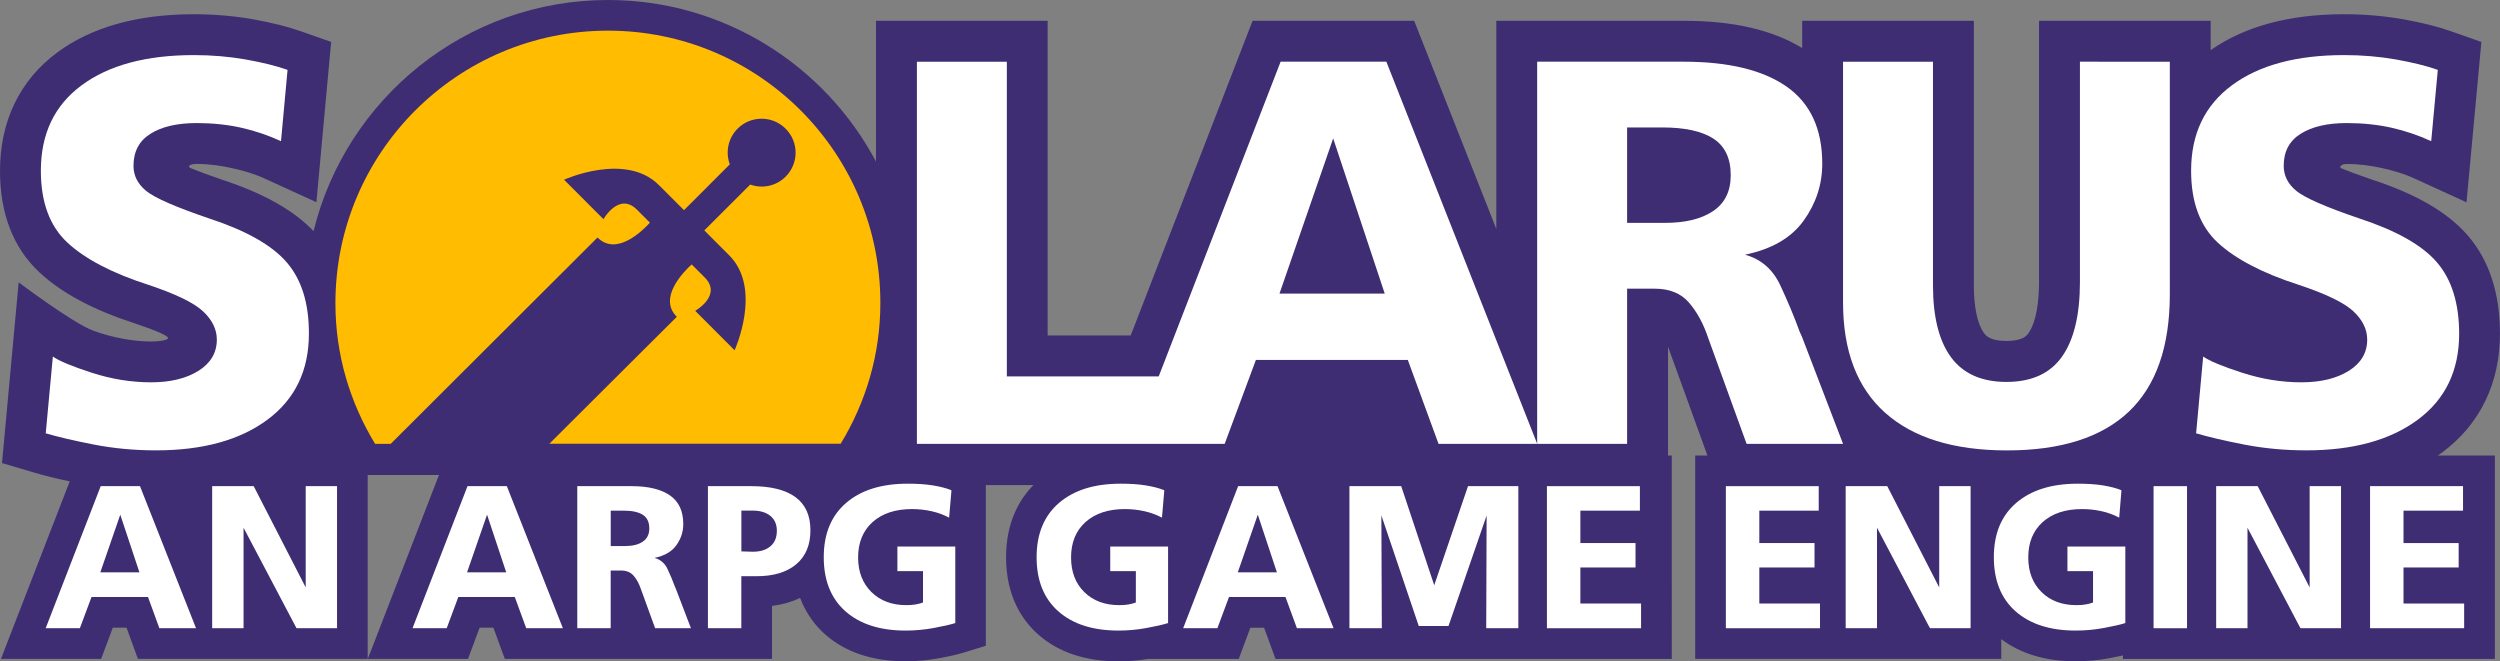 <?xml version="1.0" encoding="UTF-8" standalone="no"?>
<svg
   enable-background="new 0 0 450 120"
   height="1016"
   viewBox="0 0 3840 1016"
   width="3840"
   version="1.1"
   id="svg23"
   sodipodi:docname="solarus.svg"
   inkscape:version="1.3.2 (091e20e, 2023-11-25)"
   xmlns:inkscape="http://www.inkscape.org/namespaces/inkscape"
   xmlns:sodipodi="http://sodipodi.sourceforge.net/DTD/sodipodi-0.dtd"
   xmlns="http://www.w3.org/2000/svg"
   xmlns:svg="http://www.w3.org/2000/svg">
  <rect x="0" y="0" width="3840" height="1016" fill="#808080" stroke="none"/>
  <defs
     id="defs23" />
  <sodipodi:namedview
     id="namedview23"
     pagecolor="#ffffff"
     bordercolor="#000000"
     borderopacity="0.25"
     inkscape:showpageshadow="2"
     inkscape:pageopacity="0.0"
     inkscape:pagecheckerboard="0"
     inkscape:deskcolor="#d1d1d1"
     inkscape:zoom="0.23231886"
     inkscape:cx="1919.7753"
     inkscape:cy="507.92261"
     inkscape:window-width="1312"
     inkscape:window-height="449"
     inkscape:window-x="0"
     inkscape:window-y="23"
     inkscape:window-maximized="0"
     inkscape:current-layer="svg23" />
  <g
     id="g24"
     transform="scale(1,1)">
    <g
       transform="matrix(8.608,0,0,8.608,-16.872,-12.051)"
       id="g23">
      <path
         d="m 436.96,82.68 c 0.26,-0.18 0.52,-0.36 0.77,-0.54 6.75,-5.01 10.32,-12.35 10.32,-21.21 0,-7.19 -1.92,-13.07 -5.72,-17.48 -3.55,-4.12 -9.13,-7.38 -17.05,-9.98 -2.39,-0.81 -4.17,-1.48 -5.48,-2.01 -0.59,-0.24 -0.08,-0.8 0.91,-0.8 2.31,0 4.45,0.32 6.37,0.75 1.94,0.44 3.84,0.98 5.65,1.81 l 9.35,4.28 0.95,-10.24 1.18,-12.72 0.52,-5.65 L 439.38,7 c -2.4,-0.85 -5.23,-1.56 -8.65,-2.17 -3.36,-0.59 -6.89,-0.89 -10.51,-0.89 -9.74,0 -17.74,2.16 -23.79,6.41 V 5.11 H 365.8 v 46.62 c 0,5.59 -1.16,8.09 -1.86,9.08 -0.32,0.47 -1,1.43 -3.96,1.43 -2.96,0 -3.68,-0.97 -4.02,-1.44 -1.15,-1.57 -1.79,-4.59 -1.79,-8.48 V 5.11 H 323.54 V 9.97 C 318.16,6.71 311.22,5.11 302.38,5.11 H 268.96 V 42.25 L 254.3,5.11 H 225.47 L 203.72,61.26 H 188.9 V 5.11 H 158.27 V 30.23 C 149.18,13.1 131.16,1.4 110.45,1.4 85.05,1.4 63.7,19 57.91,42.64 54.34,38.9 48.99,35.9 41.6,33.47 c -2.42,-0.82 -4.22,-1.5 -5.53,-2.03 -0.56,-0.23 -0.32,-0.48 -0.32,-0.48 0,0 0.29,-0.31 1.28,-0.31 2.32,0 4.46,0.33 6.37,0.76 1.97,0.44 3.82,0.96 5.67,1.8 L 58.42,37.48 61.05,8.88 55.7,7 C 53.29,6.14 50.46,5.44 47.05,4.83 43.69,4.24 40.16,3.94 36.55,3.94 26.51,3.94 18.32,6.23 12.2,10.74 5.5,15.7 1.96,23.01 1.96,31.87 c 0,7.69 2.38,13.8 7.07,18.16 3.99,3.7 9.59,6.68 17.12,9.12 3.72,1.24 5.95,2.23 5.8,2.6 -0.15,0.38 -1.57,0.59 -3.04,0.59 -2.75,0 -6.63,-0.57 -10.32,-1.94 C 14.9,59.03 5.29,51.78 5.29,51.78 l -2.97,32.25 5.75,1.7 c 1.79,0.53 3.88,1.05 6.33,1.57 L 2.13,118.97 h 17.88 l 2.08,-5.57 h 2.45 l 2.03,5.57 h 41 V 86.16 h 12.72 l -0.01,0.02 -12.69,32.79 h 17.88 l 2.07,-5.57 H 90 l 2.04,5.57 h 47.68 v -9.45 c 1.84,-0.23 3.51,-0.71 5.01,-1.43 1.15,3.02 2.89,5.12 4.46,6.5 3.6,3.19 8.43,4.81 14.37,4.81 1.99,0 4.01,-0.19 6,-0.55 1.91,-0.35 3.32,-0.68 4.45,-1.03 l 3.86,-1.19 V 87.96 l 8.5,-0.01 c -2.42,2.45 -4.89,6.52 -4.89,12.9 0,7.19 3.11,11.45 5.72,13.75 3.6,3.19 8.43,4.81 14.37,4.81 1.74,0 3.5,-0.15 5.23,-0.43 H 223 l 2.07,-5.57 h 2.45 l 2.04,5.57 h 70.71 V 82.69 H 299.6 V 63.27 l 7.03,19.41 h -2.18 v 36.29 h 54.61 v -3.52 c 3.48,2.61 7.93,3.95 13.29,3.95 2.01,0 4.03,-0.19 6,-0.55 0.91,-0.17 1.71,-0.33 2.42,-0.49 v 0.62 h 66.37 v -36.3 z"
         fill="#3e2d72"
         id="path1" />
      <g
         fill="#ffffff"
         id="g22">
        <path
           d="m 323.51,61.52 -0.4,-0.88 c -0.97,-2.67 -2.13,-5.44 -3.47,-8.31 -1.34,-2.87 -3.44,-4.7 -6.31,-5.48 4.76,-0.98 8.25,-3 10.46,-6.06 2.21,-3.07 3.33,-6.46 3.33,-10.18 0,-6.2 -2.12,-10.78 -6.35,-13.75 -4.25,-2.97 -10.38,-4.45 -18.39,-4.45 H 276.25 V 80.6 H 292.3 V 52.91 h 4.89 c 2.68,0 4.73,0.83 6.16,2.5 1.43,1.66 2.58,3.77 3.42,6.31 l 6.85,18.88 h 17.21 z M 307.65,39.06 c -2.09,1.41 -4.95,2.11 -8.6,2.11 H 292.3 V 24.14 h 6.26 c 4.04,0 7.09,0.67 9.14,2 2.05,1.34 3.09,3.51 3.09,6.51 0,2.88 -1.05,5.01 -3.14,6.41 z"
           id="path2" />
        <path
           d="M 53.12,48.21 C 50.48,45.14 45.86,42.54 39.28,40.38 33.34,38.36 29.6,36.73 28.07,35.49 c -1.53,-1.24 -2.29,-2.74 -2.29,-4.5 0,-2.54 1,-4.45 3.03,-5.72 2.02,-1.27 4.76,-1.91 8.22,-1.91 2.87,0 5.53,0.28 7.98,0.83 2.45,0.55 4.81,1.35 7.09,2.4 l 1.17,-12.72 c -2.02,-0.72 -4.51,-1.33 -7.48,-1.86 -2.96,-0.52 -6.05,-0.78 -9.24,-0.78 -8.49,0 -15.16,1.79 -20.02,5.38 -4.86,3.59 -7.28,8.67 -7.28,15.26 0,5.61 1.58,9.88 4.74,12.82 3.16,2.93 7.97,5.45 14.43,7.53 4.89,1.63 8.15,3.21 9.78,4.74 1.63,1.53 2.45,3.21 2.45,5.04 0,2.34 -1.1,4.2 -3.28,5.57 -2.19,1.37 -5.01,2.05 -8.46,2.05 -3.53,0 -7.05,-0.57 -10.57,-1.71 -3.52,-1.14 -5.84,-2.1 -6.95,-2.89 l -1.27,13.7 c 2.21,0.65 5.08,1.32 8.61,2.01 3.52,0.68 7.21,1.03 11.06,1.03 8.34,0 14.98,-1.82 19.9,-5.48 4.92,-3.65 7.39,-8.77 7.39,-15.36 0.01,-5.41 -1.31,-9.64 -3.96,-12.71 z"
           id="path3" />
        <path
           d="m 436.8,48.21 c -2.64,-3.07 -7.26,-5.67 -13.84,-7.83 -5.94,-2.02 -9.68,-3.65 -11.21,-4.89 -1.53,-1.24 -2.29,-2.74 -2.29,-4.5 0,-2.54 1,-4.45 3.03,-5.72 2.02,-1.27 4.76,-1.91 8.22,-1.91 2.87,0 5.53,0.28 7.98,0.83 2.45,0.55 4.81,1.35 7.09,2.4 l 1.18,-12.72 c -2.02,-0.72 -4.52,-1.33 -7.48,-1.86 -2.96,-0.52 -6.05,-0.78 -9.24,-0.78 -8.49,0 -15.16,1.79 -20.01,5.38 -4.86,3.59 -7.29,8.67 -7.29,15.26 0,5.61 1.59,9.88 4.75,12.82 3.17,2.93 7.98,5.45 14.44,7.53 4.89,1.63 8.15,3.21 9.78,4.74 1.62,1.53 2.45,3.21 2.45,5.04 0,2.34 -1.1,4.2 -3.28,5.57 -2.2,1.37 -5.02,2.05 -8.47,2.05 -3.52,0 -7.04,-0.57 -10.56,-1.71 -3.52,-1.14 -5.84,-2.1 -6.96,-2.89 l -1.26,13.7 c 2.21,0.65 5.08,1.32 8.6,2.01 3.52,0.68 7.21,1.03 11.07,1.03 8.34,0 14.98,-1.82 19.9,-5.48 4.92,-3.65 7.37,-8.77 7.37,-15.36 -0.02,-5.41 -1.32,-9.64 -3.97,-12.71 z"
           id="path4" />
        <path
           d="m 249.34,12.41 h -18.87 l -21.75,56.15 h -27.1 V 12.41 H 165.57 V 80.6 h 54.92 l 5.57,-14.97 h 27.11 l 5.48,14.97 h 17.61 z m -19.07,41.38 9.58,-27.69 9.2,27.69 z"
           id="path5" />
        <path
           d="m 373.1,12.41 v 39.33 c 0,5.81 -1.05,10.22 -3.17,13.26 -2.12,3.03 -5.43,4.55 -9.94,4.55 -4.44,0 -7.72,-1.47 -9.89,-4.4 -2.15,-2.93 -3.22,-7.21 -3.22,-12.81 V 12.41 h -16.05 v 42.95 c 0,8.68 2.52,15.25 7.53,19.71 5.03,4.47 12.26,6.7 21.72,6.7 9.65,0 16.91,-2.32 21.77,-6.94 4.86,-4.63 7.29,-11.61 7.29,-20.94 V 12.41 Z"
           id="path6" />
        <path
           d="m 143.88,90.09 c -1.79,-1.29 -4.39,-1.94 -7.81,-1.94 h -7.79 v 25.35 h 5.96 v -9.28 h 2.69 c 3.03,0 5.4,-0.7 7.09,-2.12 1.7,-1.42 2.55,-3.44 2.55,-6.05 0.01,-2.67 -0.89,-4.65 -2.69,-5.96 z m -4.45,8.79 c -0.76,0.65 -1.81,0.97 -3.14,0.97 l -2.04,-0.06 v -7.28 h 2.04 c 1.31,0 2.35,0.32 3.13,0.94 0.78,0.64 1.16,1.53 1.16,2.66 0,1.2 -0.38,2.12 -1.15,2.77 z"
           id="path7" />
        <path
           d="m 85.38,88.15 -9.81,25.35 h 6.1 l 2.07,-5.57 h 10.08 l 2.04,5.57 h 6.54 l -10,-25.35 z m -0.08,15.38 3.57,-10.29 3.42,10.29 z"
           id="path8" />
        <path
           d="m 19.93,88.15 -9.82,25.35 h 6.1 l 2.08,-5.57 h 10.08 l 2.03,5.57 h 6.54 l -10,-25.35 z m -0.07,15.38 3.56,-10.29 3.42,10.29 z"
           id="path9" />
        <path
           d="m 122.39,106.08 c -0.36,-0.99 -0.79,-2.02 -1.29,-3.09 -0.49,-1.07 -1.28,-1.75 -2.35,-2.04 1.78,-0.37 3.07,-1.11 3.9,-2.26 0.81,-1.13 1.23,-2.39 1.23,-3.77 0,-2.31 -0.78,-4.01 -2.36,-5.11 -1.58,-1.1 -3.86,-1.66 -6.84,-1.66 h -9.71 v 25.35 h 5.96 v -10.3 h 1.81 c 0.99,0 1.77,0.32 2.29,0.94 0.53,0.6 0.96,1.4 1.28,2.34 l 2.55,7.02 h 6.39 l -2.71,-7.09 z m -5.75,-8.02 c -0.77,0.53 -1.84,0.78 -3.2,0.78 h -2.5 v -6.32 h 2.32 c 1.51,0 2.64,0.25 3.42,0.75 0.76,0.49 1.14,1.31 1.14,2.42 0,1.06 -0.4,1.86 -1.18,2.37 z"
           id="path10" />
        <path
           d="M 56.51,106.22 47.23,88.15 h -7.41 v 25.35 h 5.6 V 95.57 l 9.24,17.53 0.21,0.4 H 62.1 V 88.15 h -5.59 z"
           id="path11" />
        <path
           d="m 162.07,103.31 h 4.59 v 5.6 c -0.35,0.13 -0.75,0.24 -1.22,0.33 -0.48,0.1 -1.06,0.14 -1.76,0.14 -2.57,0 -4.65,-0.78 -6.22,-2.33 -1.58,-1.56 -2.38,-3.61 -2.38,-6.19 0,-2.66 0.88,-4.76 2.59,-6.31 1.73,-1.53 4.06,-2.31 7.02,-2.31 1.19,0 2.36,0.13 3.49,0.38 1.15,0.26 2.18,0.64 3.14,1.15 l 0.4,-4.65 v -0.25 c -0.92,-0.37 -2.04,-0.65 -3.34,-0.86 -1.3,-0.21 -2.78,-0.3 -4.45,-0.3 -4.68,0 -8.35,1.15 -11,3.44 -2.65,2.28 -3.98,5.51 -3.98,9.68 0,4.14 1.29,7.37 3.87,9.65 2.59,2.29 6.17,3.44 10.75,3.44 1.7,0 3.37,-0.16 5.01,-0.46 1.63,-0.3 2.91,-0.59 3.84,-0.88 V 98.92 h -10.33 v 4.39 z"
           id="path12" />
        <path
           d="m 370.85,103.31 h 4.59 v 5.6 c -0.34,0.13 -0.73,0.24 -1.21,0.33 -0.48,0.1 -1.07,0.14 -1.77,0.14 -2.56,0 -4.65,-0.78 -6.21,-2.33 -1.58,-1.56 -2.37,-3.61 -2.37,-6.19 0,-2.66 0.86,-4.76 2.58,-6.31 1.72,-1.53 4.06,-2.31 7.02,-2.31 1.19,0 2.36,0.13 3.49,0.38 1.15,0.26 2.18,0.64 3.14,1.15 l 0.38,-4.65 v -0.25 c -0.91,-0.37 -2.02,-0.65 -3.31,-0.86 -1.31,-0.21 -2.79,-0.3 -4.46,-0.3 -4.68,0 -8.34,1.15 -11,3.44 -2.66,2.28 -3.98,5.51 -3.98,9.68 0,4.14 1.29,7.37 3.87,9.65 2.6,2.29 6.18,3.44 10.75,3.44 1.69,0 3.38,-0.16 5,-0.46 1.64,-0.3 2.91,-0.59 3.84,-0.88 V 98.92 h -10.33 v 4.39 z"
           id="path13" />
        <path
           d="m 386.24,88.15 h 5.97 v 25.35 h -5.97 z"
           id="path14" />
        <path
           d="m 200.07,103.31 h 4.57 v 5.6 c -0.34,0.13 -0.74,0.24 -1.21,0.33 -0.48,0.1 -1.07,0.14 -1.76,0.14 -2.58,0 -4.66,-0.78 -6.23,-2.33 -1.58,-1.56 -2.36,-3.61 -2.36,-6.19 0,-2.66 0.86,-4.76 2.58,-6.31 1.73,-1.53 4.06,-2.31 7.02,-2.31 1.19,0 2.35,0.13 3.49,0.38 1.14,0.26 2.18,0.64 3.13,1.15 l 0.4,-4.65 v -0.25 c -0.92,-0.37 -2.03,-0.65 -3.33,-0.86 -1.3,-0.21 -2.78,-0.3 -4.45,-0.3 -4.68,0 -8.34,1.15 -11,3.44 -2.65,2.28 -3.99,5.51 -3.99,9.68 0,4.14 1.29,7.37 3.87,9.65 2.59,2.29 6.17,3.44 10.75,3.44 1.7,0 3.37,-0.16 5,-0.46 1.64,-0.3 2.91,-0.59 3.84,-0.88 V 98.92 h -10.32 z"
           id="path15" />
        <path
           d="m 347.99,106.22 -9.27,-18.07 h -7.42 v 25.35 h 5.59 V 95.57 l 9.24,17.53 0.23,0.4 h 7.23 V 88.15 h -5.6 z"
           id="path16" />
        <path
           d="m 414.09,106.22 -9.27,-18.07 h -7.41 V 113.5 H 403 V 95.57 l 9.24,17.53 0.22,0.4 h 7.23 V 88.15 h -5.6 z"
           id="path17" />
        <path
           d="m 430.84,109.09 v -6.43 h 9.84 V 98.3 h -9.84 v -5.78 h 10.62 v -4.37 h -16.59 v 25.35 h 16.79 v -4.41 z"
           id="path18" />
        <path
           d="m 257.88,105.83 -5.89,-17.68 h -9.24 v 25.35 h 5.78 l -0.08,-20.14 6.67,19.74 h 5.31 l 6.8,-19.71 -0.07,20.11 h 5.73 V 88.15 h -8.98 z"
           id="path19" />
        <path
           d="m 222.89,88.15 -9.81,25.35 h 6.11 l 2.07,-5.57 h 10.08 l 2.04,5.57 h 6.54 l -10,-25.35 z m -0.06,15.38 3.57,-10.29 3.41,10.29 z"
           id="path20" />
        <path
           d="m 283.96,102.66 h 9.84 V 98.3 h -9.84 v -5.78 h 10.62 v -4.37 h -16.59 v 25.35 h 16.8 v -4.41 h -10.83 z"
           id="path21" />
        <path
           d="m 315.89,102.66 h 9.85 V 98.3 h -9.85 v -5.78 h 10.6 v -4.37 h -16.57 v 25.35 h 16.8 v -4.41 h -10.83 z"
           id="path22" />
      </g>
      <path
         d="m 110.45,6.87 c -26.86,0 -48.64,21.77 -48.64,48.64 0,9.23 2.61,17.73 7.08,25.09 h 2.79 c 9.46,-9.46 31.04,-30.95 36.9,-36.82 3.38,3.38 8.01,-1.17 9.35,-2.65 -0.73,-0.72 -1.51,-1.51 -2.32,-2.32 -3.21,-3.2 -5.97,1.7 -5.97,1.7 l -7.03,-7.04 c 0,0 10.97,-5 16.93,0.96 2.14,2.14 3.54,3.54 4.47,4.47 l 8.17,-8.17 c -0.78,-2.15 -0.33,-4.64 1.39,-6.37 2.37,-2.37 6.21,-2.37 8.57,0 2.38,2.36 2.38,6.2 0,8.57 -1.71,1.71 -4.19,2.17 -6.31,1.4 l -8.19,8.18 c 0.93,0.94 2.32,2.33 4.44,4.45 5.98,5.97 0.96,16.94 0.96,16.94 l -7.03,-7.04 c 0,0 4.89,-2.76 1.69,-5.96 -0.81,-0.81 -1.59,-1.59 -2.32,-2.32 -1.48,1.35 -6.03,5.98 -2.65,9.35 -3.68,3.68 -13.55,13.46 -22.74,22.65 h 51.98 c 4.47,-7.36 7.08,-15.86 7.08,-25.09 0.04,-26.85 -21.73,-48.62 -48.6,-48.62 z"
         fill="#ffbc00"
         id="path23" />
    </g>
  </g>
</svg>
